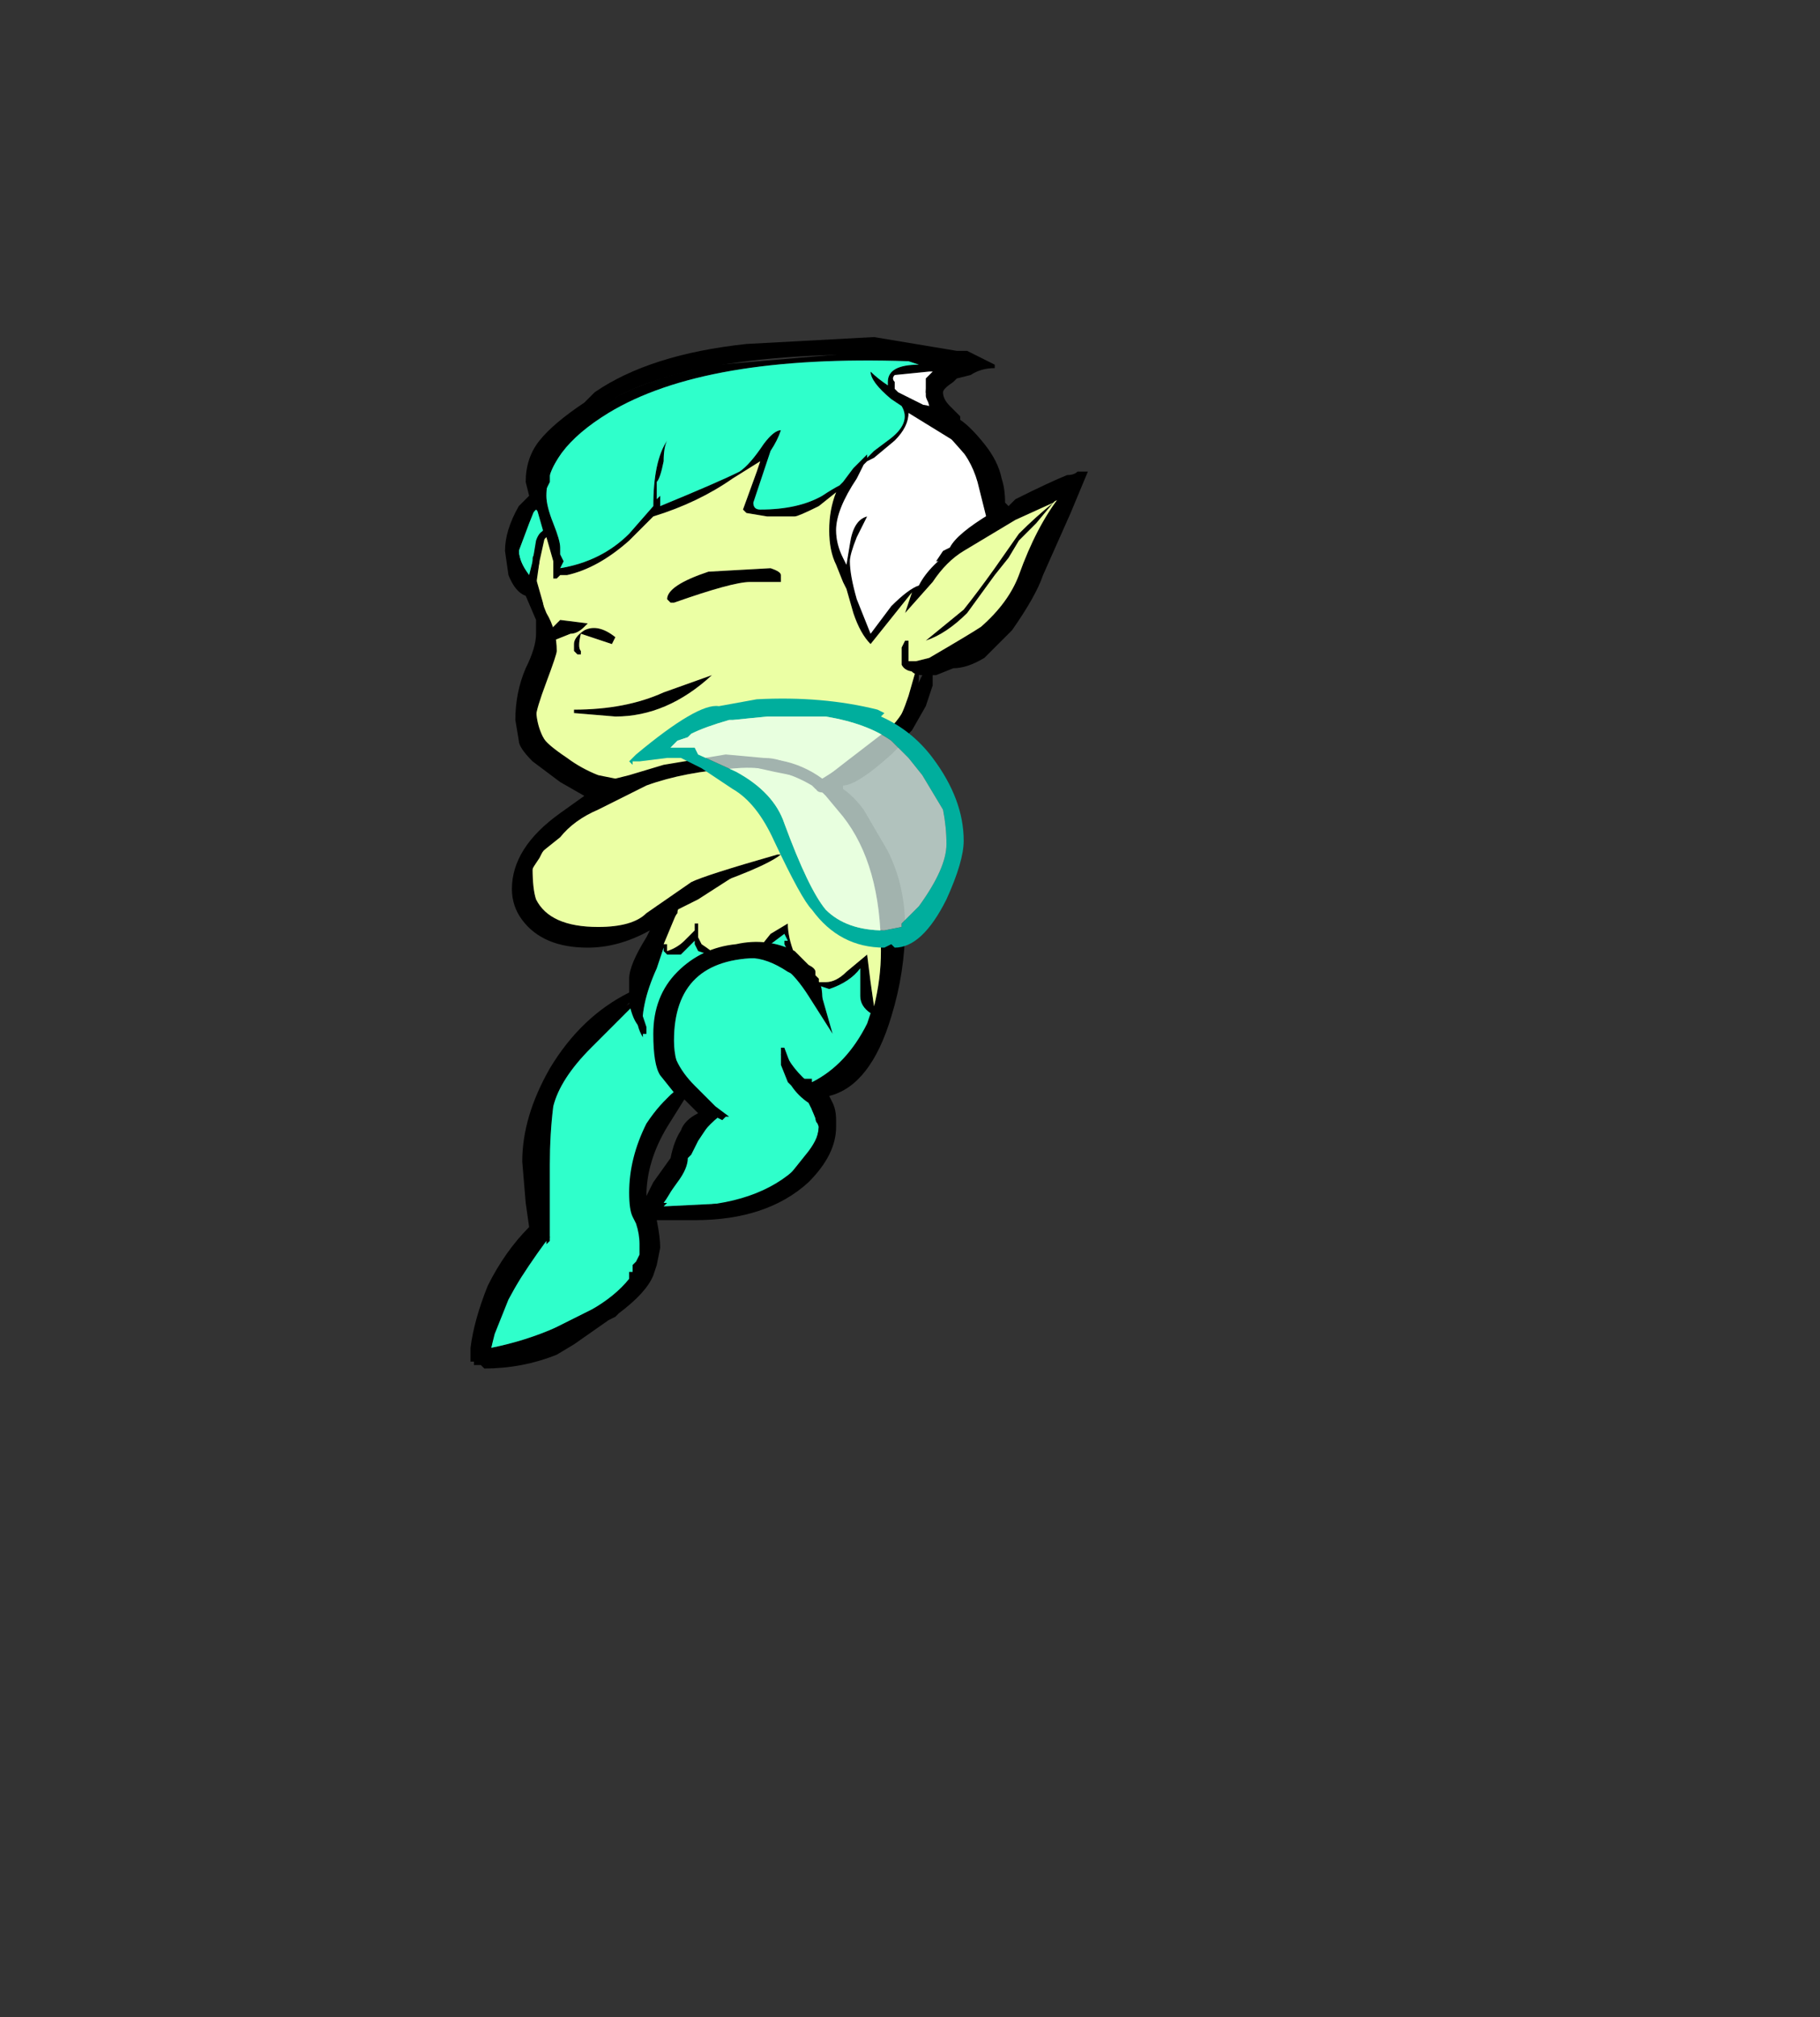 <?xml version="1.0" encoding="UTF-8" standalone="no"?>
<svg xmlns:ffdec="https://www.free-decompiler.com/flash" xmlns:xlink="http://www.w3.org/1999/xlink" ffdec:objectType="frame" height="204.65px" width="184.7px" xmlns="http://www.w3.org/2000/svg">
  <rect width="100%" height="100%" fill="#333333" stroke="none"/>
  <g transform="matrix(1.0, 0.0, 0.0, 1.0, 69.9, 87.85)">
    <use ffdec:characterId="755" ffdec:characterName="a_FairySpin7" height="104.65" transform="matrix(1.0, 0.0, 0.0, 1.0, -22.15, -53.65)" width="62.65" xlink:href="#sprite0"/>
  </g>
  <defs>
    <g id="sprite0" transform="matrix(1.0, 0.0, 0.0, 1.0, 22.05, 53.55)">
      <use ffdec:characterId="754" height="14.95" transform="matrix(7.0, 0.0, 0.0, 7.0, -22.05, -53.55)" width="8.95" xlink:href="#shape0"/>
    </g>
    <g id="shape0" transform="matrix(1.0, 0.0, 0.0, 1.0, 3.15, 7.65)">
      <path d="M2.2 -7.45 L3.35 -7.4 3.35 -7.45 3.65 -7.4 3.85 -7.4 3.9 -7.35 4.15 -7.3 Q4.0 -7.15 3.7 -7.1 3.6 -7.05 3.6 -7.0 L3.6 -6.9 Q3.6 -6.8 3.6 -6.75 L3.65 -6.65 3.85 -6.45 3.8 -6.4 4.0 -6.2 Q4.5 -5.6 4.5 -5.2 L4.45 -5.05 4.45 -5.0 Q4.95 -5.3 5.5 -5.45 L5.55 -5.4 5.45 -5.35 5.45 -5.3 5.2 -4.75 4.85 -4.05 Q4.7 -3.7 4.4 -3.4 4.25 -3.2 3.9 -3.0 3.55 -2.8 3.35 -2.8 L3.35 -2.75 Q3.35 -1.85 2.1 -1.15 2.35 -0.9 2.55 -0.5 2.95 0.25 2.95 1.2 2.95 1.7 2.75 2.3 2.45 3.1 2.0 3.2 L1.8 3.2 1.9 3.4 1.85 3.4 2.0 3.55 2.0 3.8 Q2.0 4.15 1.65 4.5 1.3 4.9 0.8 5.0 L0.85 5.05 0.25 5.1 -0.3 5.1 -0.4 5.05 -0.45 5.0 -0.5 4.9 -0.3 4.55 -0.05 4.15 0.1 3.8 Q0.25 3.65 0.45 3.65 0.1 3.45 -0.1 3.3 L-0.55 3.95 Q-0.7 4.2 -0.7 4.55 -0.7 4.75 -0.6 5.0 -0.5 5.3 -0.5 5.45 L-0.5 5.65 -0.55 5.7 Q-0.6 6.05 -1.1 6.4 -1.55 6.7 -2.45 7.1 L-2.75 7.1 -2.9 7.05 -2.95 7.0 -2.95 6.85 Q-2.95 6.6 -2.55 5.95 -2.25 5.45 -2.05 5.4 L-2.05 5.35 -2.15 5.35 -2.2 4.6 Q-2.2 3.7 -1.95 3.15 -1.65 2.5 -0.75 1.95 L-0.75 1.7 Q-0.7 1.45 -0.6 1.25 L-0.35 0.8 Q-0.25 0.6 -0.2 0.55 L-0.45 0.8 -0.7 1.0 Q-0.9 1.05 -1.3 1.05 -2.0 1.05 -2.25 0.7 -2.35 0.5 -2.35 0.3 -2.35 0.1 -2.3 -0.05 L-2.25 -0.15 -2.25 -0.2 Q-1.75 -0.75 -1.3 -0.95 L-1.05 -1.1 Q-1.85 -1.35 -2.1 -1.65 -2.3 -1.9 -2.3 -2.25 -2.3 -2.45 -2.2 -2.85 -2.1 -3.15 -2.1 -3.35 L-2.1 -3.3 -2.2 -3.7 -2.25 -3.95 -2.3 -3.95 Q-2.4 -4.05 -2.45 -4.2 -2.55 -4.4 -2.55 -4.5 -2.55 -4.75 -2.45 -4.95 L-2.2 -5.3 Q-2.2 -5.9 -1.5 -6.5 -0.75 -7.05 0.45 -7.25 L2.2 -7.4 2.2 -7.45 M2.65 -7.15 Q2.75 -7.05 2.9 -6.95 L2.9 -7.0 Q2.9 -7.25 3.35 -7.25 L3.2 -7.3 Q0.25 -7.4 -1.15 -6.55 -2.05 -6.0 -2.05 -5.35 -2.05 -5.2 -1.95 -4.95 -1.85 -4.7 -1.85 -4.6 L-1.85 -4.5 -1.8 -4.4 -1.85 -4.3 Q-1.25 -4.4 -0.85 -4.8 L-0.5 -5.2 Q-0.5 -5.85 -0.3 -6.15 -0.35 -6.05 -0.35 -5.85 -0.4 -5.6 -0.45 -5.55 L-0.45 -5.3 -0.4 -5.35 -0.4 -5.2 Q0.45 -5.55 0.75 -5.7 0.9 -5.8 1.1 -6.1 1.25 -6.3 1.35 -6.3 1.3 -6.15 1.2 -6.0 L0.95 -5.25 Q0.95 -5.15 1.05 -5.15 1.6 -5.15 1.95 -5.35 2.1 -5.45 2.2 -5.5 L2.25 -5.55 2.4 -5.75 2.6 -5.95 2.6 -5.9 2.7 -6.0 2.9 -6.15 Q3.25 -6.4 3.1 -6.65 L2.95 -6.75 Q2.65 -7.0 2.65 -7.15 M3.5 -7.15 L3.0 -7.1 Q2.95 -7.05 3.0 -7.0 L3.0 -6.9 3.05 -6.85 3.55 -6.6 Q3.45 -6.75 3.45 -6.8 L3.45 -7.05 3.55 -7.15 3.5 -7.15 M3.7 -6.6 L3.7 -6.6 M3.2 -6.55 Q3.2 -6.35 3.0 -6.15 L2.7 -5.9 2.6 -5.85 2.55 -5.8 2.45 -5.6 Q2.15 -5.15 2.15 -4.85 2.15 -4.65 2.25 -4.45 L2.3 -4.35 2.35 -4.65 Q2.4 -5.0 2.6 -5.05 L2.45 -4.75 Q2.35 -4.5 2.35 -4.4 2.35 -4.2 2.45 -3.85 L2.65 -3.35 2.95 -3.75 Q3.2 -4.0 3.35 -4.05 3.5 -4.35 3.95 -4.65 4.15 -4.8 4.35 -4.95 L4.2 -5.55 Q4.1 -5.9 3.85 -6.15 L3.2 -6.55 M-0.85 -1.2 Q-0.25 -1.45 0.6 -1.55 L0.65 -1.5 Q1.4 -1.65 1.95 -1.25 L2.35 -1.5 Q2.9 -1.9 3.0 -2.0 3.1 -2.15 3.2 -2.45 L3.3 -2.8 Q3.15 -2.8 3.1 -2.9 L3.1 -3.05 Q3.1 -3.1 3.1 -3.15 L3.15 -3.25 3.2 -3.25 3.2 -2.95 3.3 -2.95 3.5 -3.0 Q4.1 -3.35 4.25 -3.45 4.65 -3.8 4.8 -4.2 5.05 -4.9 5.4 -5.35 L5.3 -5.25 4.75 -5.0 Q4.25 -4.7 4.0 -4.55 3.75 -4.4 3.55 -4.1 L3.15 -3.65 Q3.2 -3.8 3.25 -3.95 L2.65 -3.2 Q2.5 -3.35 2.4 -3.65 L2.3 -4.0 2.25 -4.1 2.15 -4.35 Q2.05 -4.55 2.05 -4.85 2.05 -5.15 2.15 -5.4 L1.9 -5.2 Q1.6 -5.05 1.55 -5.05 L1.15 -5.05 0.85 -5.1 0.8 -5.15 1.0 -5.7 1.05 -5.85 0.65 -5.6 Q0.15 -5.25 -0.5 -5.05 L-0.85 -4.7 Q-1.3 -4.3 -1.75 -4.2 L-1.85 -4.2 -1.9 -4.15 -1.95 -4.15 -1.95 -4.4 -2.05 -4.75 -2.1 -4.7 -2.15 -4.7 -2.15 -4.4 -2.2 -4.15 -2.1 -3.8 -2.05 -3.55 -2.0 -3.4 -1.85 -3.55 -1.45 -3.5 -1.5 -3.45 Q-1.6 -3.35 -1.7 -3.35 L-1.95 -3.25 -1.95 -3.2 Q-1.95 -3.05 -2.1 -2.7 -2.2 -2.4 -2.2 -2.3 -2.2 -1.95 -2.0 -1.7 -1.7 -1.35 -0.9 -1.2 L-0.85 -1.2 M4.8 -4.7 L4.65 -4.45 4.45 -4.2 4.05 -3.65 Q3.75 -3.35 3.45 -3.25 L4.0 -3.7 Q4.2 -3.95 4.45 -4.3 L4.8 -4.8 Q5.05 -5.05 5.3 -5.25 L5.05 -4.95 4.8 -4.7 M1.2 -4.3 Q1.35 -4.25 1.35 -4.2 L1.35 -4.1 0.9 -4.1 Q0.65 -4.1 -0.2 -3.8 L-0.25 -3.8 -0.3 -3.85 Q-0.3 -4.05 0.3 -4.25 L1.2 -4.3 M-0.1 0.55 L-0.35 1.15 -0.3 1.15 -0.3 1.25 Q-0.15 1.2 -0.05 1.1 L0.1 0.95 0.1 0.85 0.15 0.85 0.15 1.05 0.2 1.15 Q0.35 1.25 0.4 1.3 L0.85 1.2 1.0 1.25 1.2 1.0 1.45 0.85 Q1.45 1.05 1.55 1.3 L1.55 1.4 Q1.75 1.5 1.9 1.7 L2.0 1.7 Q2.15 1.7 2.3 1.55 L2.6 1.3 2.65 1.7 2.7 2.05 Q2.8 1.65 2.8 1.25 2.8 0.0 2.25 -0.7 L2.0 -1.0 1.95 -1.05 1.85 -1.1 1.8 -1.15 Q1.3 -1.45 0.7 -1.4 -0.05 -1.35 -0.6 -1.15 L-1.3 -0.8 Q-1.65 -0.65 -1.85 -0.4 L-2.1 -0.2 -2.15 -0.1 -2.25 0.05 Q-2.25 0.35 -2.2 0.5 -2.0 0.9 -1.3 0.9 -0.8 0.9 -0.6 0.7 L0.05 0.25 Q0.25 0.15 1.3 -0.15 L1.35 -0.15 Q1.1 0.05 0.05 0.4 L-0.1 0.5 -0.15 0.55 -0.1 0.55 M1.9 1.75 L2.1 2.45 1.75 1.9 Q1.4 1.35 1.05 1.35 -0.2 1.35 -0.2 2.55 -0.2 2.85 -0.05 3.15 0.2 3.45 0.55 3.65 L0.45 3.65 Q0.2 3.85 0.0 4.2 -0.2 4.7 -0.35 4.9 L-0.3 4.9 -0.35 4.95 0.65 4.9 1.05 4.75 Q1.4 4.6 1.55 4.4 L1.75 4.15 Q1.9 3.95 1.9 3.8 L1.8 3.55 1.75 3.45 Q1.6 3.35 1.5 3.2 L1.45 3.15 1.35 2.9 1.35 2.65 1.4 2.65 1.55 3.05 1.55 3.1 1.8 3.1 1.8 3.15 Q2.3 2.9 2.6 2.3 L2.65 2.15 Q2.5 2.05 2.5 1.9 L2.5 1.5 Q2.35 1.7 2.05 1.8 L1.9 1.75 M0.1 1.15 L0.1 1.1 -0.1 1.3 -0.3 1.3 -0.35 1.25 -0.35 1.2 -0.45 1.5 Q-0.7 2.05 -0.65 2.45 L-0.65 2.5 Q-0.75 2.35 -0.75 2.1 L-0.75 2.0 -1.4 2.65 Q-1.85 3.1 -1.95 3.5 -2.0 3.9 -2.0 4.35 L-2.0 5.45 -2.05 5.5 -2.05 5.45 Q-2.6 6.2 -2.8 6.7 L-2.85 7.0 Q-2.35 6.9 -1.9 6.7 L-1.1 6.3 Q-0.9 6.15 -0.75 5.85 L-0.65 5.65 Q-0.65 5.4 -0.7 5.2 -0.8 4.8 -0.8 4.55 L-0.7 4.2 -0.6 3.8 -0.35 3.45 Q-0.2 3.25 -0.1 3.25 L-0.2 3.15 Q-0.35 2.95 -0.35 2.55 -0.35 1.6 0.3 1.35 L0.3 1.3 0.15 1.25 0.1 1.15 M1.45 1.1 L1.4 1.0 1.2 1.15 1.1 1.25 Q1.3 1.25 1.5 1.35 L1.4 1.15 1.4 1.1 1.45 1.1 M1.7 3.25 L1.7 3.25 M-2.1 -4.85 L-2.2 -5.2 -2.3 -4.95 -2.45 -4.55 Q-2.45 -4.4 -2.25 -4.05 L-2.25 -4.45 -2.15 -4.7 -2.15 -4.75 -2.1 -4.85 M-1.1 -3.2 L-1.55 -3.35 Q-1.6 -3.15 -1.55 -3.1 L-1.55 -3.05 -1.6 -3.05 -1.65 -3.1 -1.65 -3.2 Q-1.65 -3.3 -1.5 -3.4 -1.3 -3.5 -1.05 -3.3 L-1.1 -3.2 M-1.65 -2.25 Q-0.9 -2.25 -0.35 -2.5 L0.35 -2.75 Q-0.3 -2.15 -1.05 -2.15 L-1.65 -2.2 -1.65 -2.25" fill="#000000" fill-rule="evenodd" stroke="none"/>
      <path d="M2.65 -7.15 Q2.65 -7.0 2.95 -6.75 L3.1 -6.65 Q3.25 -6.4 2.9 -6.15 L2.7 -6.0 2.6 -5.9 2.6 -5.95 2.4 -5.75 2.25 -5.55 2.2 -5.5 Q2.1 -5.45 1.95 -5.35 1.6 -5.15 1.05 -5.15 0.95 -5.15 0.95 -5.25 L1.2 -6.0 Q1.3 -6.15 1.35 -6.3 1.25 -6.3 1.1 -6.1 0.9 -5.8 0.75 -5.7 0.45 -5.55 -0.4 -5.2 L-0.4 -5.35 -0.45 -5.3 -0.45 -5.55 Q-0.4 -5.6 -0.35 -5.85 -0.35 -6.05 -0.3 -6.15 -0.5 -5.85 -0.5 -5.2 L-0.85 -4.8 Q-1.25 -4.4 -1.85 -4.3 L-1.8 -4.4 -1.85 -4.5 -1.85 -4.6 Q-1.85 -4.7 -1.95 -4.95 -2.05 -5.2 -2.05 -5.35 -2.05 -6.0 -1.15 -6.55 0.25 -7.4 3.2 -7.3 L3.35 -7.25 Q2.9 -7.25 2.9 -7.0 L2.9 -6.95 Q2.75 -7.05 2.65 -7.15 M1.45 1.1 L1.4 1.1 1.4 1.15 1.5 1.35 Q1.3 1.25 1.1 1.25 L1.2 1.15 1.4 1.0 1.45 1.1 M0.1 1.15 L0.15 1.25 0.3 1.3 0.3 1.35 Q-0.35 1.6 -0.35 2.55 -0.35 2.95 -0.2 3.15 L-0.1 3.25 Q-0.2 3.25 -0.35 3.45 L-0.6 3.8 -0.7 4.2 -0.8 4.55 Q-0.8 4.8 -0.7 5.2 -0.65 5.4 -0.65 5.65 L-0.75 5.85 Q-0.9 6.15 -1.1 6.3 L-1.9 6.7 Q-2.35 6.9 -2.85 7.0 L-2.8 6.7 Q-2.6 6.2 -2.05 5.45 L-2.05 5.5 -2.0 5.45 -2.0 4.35 Q-2.0 3.9 -1.95 3.5 -1.85 3.1 -1.4 2.65 L-0.75 2.0 -0.75 2.1 Q-0.75 2.35 -0.65 2.5 L-0.65 2.45 Q-0.7 2.05 -0.45 1.5 L-0.35 1.2 -0.35 1.25 -0.3 1.3 -0.1 1.3 0.1 1.1 0.1 1.15 M1.9 1.75 L2.05 1.8 Q2.35 1.7 2.5 1.5 L2.5 1.9 Q2.5 2.05 2.65 2.15 L2.6 2.3 Q2.3 2.9 1.8 3.15 L1.8 3.1 1.55 3.1 1.55 3.05 1.4 2.65 1.35 2.65 1.35 2.9 1.45 3.15 1.5 3.2 Q1.6 3.35 1.75 3.45 L1.8 3.55 1.9 3.8 Q1.9 3.95 1.75 4.15 L1.55 4.4 Q1.4 4.6 1.05 4.75 L0.65 4.9 -0.35 4.95 -0.3 4.9 -0.35 4.9 Q-0.2 4.7 0.0 4.2 0.2 3.85 0.45 3.65 L0.55 3.65 Q0.2 3.45 -0.05 3.15 -0.2 2.85 -0.2 2.55 -0.2 1.35 1.05 1.35 1.4 1.35 1.75 1.9 L2.1 2.45 1.9 1.75 M-2.1 -4.85 L-2.15 -4.75 -2.15 -4.7 -2.25 -4.45 -2.25 -4.05 Q-2.45 -4.4 -2.45 -4.55 L-2.3 -4.95 -2.2 -5.2 -2.1 -4.85" fill="#2fffcb" fill-rule="evenodd" stroke="none"/>
      <path d="M3.5 -7.15 L3.55 -7.15 3.45 -7.05 3.45 -6.8 Q3.45 -6.75 3.55 -6.6 L3.05 -6.85 3.0 -6.9 3.0 -7.0 Q2.95 -7.05 3.0 -7.1 L3.5 -7.15 M3.2 -6.55 L3.85 -6.15 Q4.1 -5.9 4.2 -5.55 L4.35 -4.95 Q4.15 -4.8 3.95 -4.65 3.5 -4.35 3.35 -4.05 3.2 -4.0 2.95 -3.75 L2.65 -3.35 2.45 -3.85 Q2.35 -4.2 2.35 -4.4 2.35 -4.5 2.45 -4.75 L2.6 -5.05 Q2.4 -5.0 2.35 -4.65 L2.3 -4.35 2.25 -4.45 Q2.15 -4.65 2.15 -4.85 2.15 -5.15 2.45 -5.6 L2.55 -5.8 2.6 -5.85 2.7 -5.9 3.0 -6.15 Q3.2 -6.35 3.2 -6.55" fill="#ffffff" fill-rule="evenodd" stroke="none"/>
      <path d="M-1.95 -3.25 L-1.7 -3.35 Q-1.6 -3.35 -1.5 -3.45 L-1.45 -3.5 -1.85 -3.55 -2.0 -3.4 -2.05 -3.55 -2.1 -3.8 -2.2 -4.15 -2.15 -4.4 -2.15 -4.7 -2.1 -4.7 -2.05 -4.75 -1.95 -4.4 -1.95 -4.15 -1.9 -4.15 -1.85 -4.2 -1.75 -4.2 Q-1.3 -4.3 -0.85 -4.7 L-0.5 -5.05 Q0.15 -5.25 0.65 -5.6 L1.05 -5.85 1.0 -5.7 0.8 -5.15 0.85 -5.1 1.15 -5.05 1.55 -5.05 Q1.6 -5.05 1.9 -5.2 L2.15 -5.4 Q2.05 -5.15 2.05 -4.85 2.05 -4.55 2.15 -4.35 L2.25 -4.1 2.3 -4.0 2.4 -3.65 Q2.5 -3.35 2.65 -3.2 L3.25 -3.95 Q3.2 -3.8 3.15 -3.65 L3.55 -4.1 Q3.75 -4.4 4.0 -4.55 4.25 -4.7 4.75 -5.0 L5.3 -5.25 5.4 -5.35 Q5.05 -4.9 4.8 -4.2 4.65 -3.8 4.25 -3.45 4.1 -3.35 3.5 -3.0 L3.3 -2.95 3.2 -2.95 3.2 -3.25 3.15 -3.25 3.1 -3.15 Q3.1 -3.1 3.1 -3.05 L3.1 -2.9 Q3.15 -2.8 3.3 -2.8 L3.2 -2.45 Q3.1 -2.15 3.0 -2.0 2.9 -1.9 2.35 -1.5 L1.95 -1.25 Q1.4 -1.65 0.65 -1.5 L0.6 -1.55 Q-0.25 -1.45 -0.85 -1.2 L-0.9 -1.2 Q-1.7 -1.35 -2.0 -1.7 -2.2 -1.95 -2.2 -2.3 -2.2 -2.4 -2.1 -2.7 -1.95 -3.05 -1.95 -3.2 L-1.95 -3.25 M-0.1 0.5 L0.05 0.4 Q1.1 0.05 1.35 -0.15 L1.3 -0.15 Q0.25 0.15 0.05 0.25 L-0.6 0.7 Q-0.8 0.9 -1.3 0.9 -2.0 0.9 -2.2 0.5 -2.25 0.35 -2.25 0.05 L-2.15 -0.1 -2.1 -0.2 -1.85 -0.4 Q-1.65 -0.65 -1.3 -0.8 L-0.6 -1.15 Q-0.05 -1.35 0.7 -1.4 1.3 -1.45 1.8 -1.15 L1.85 -1.1 1.95 -1.05 2.0 -1.0 2.25 -0.7 Q2.8 0.0 2.8 1.25 2.8 1.65 2.7 2.05 L2.65 1.7 2.6 1.3 2.3 1.55 Q2.15 1.7 2.0 1.7 L1.9 1.7 Q1.75 1.5 1.55 1.4 L1.55 1.3 Q1.45 1.05 1.45 0.85 L1.2 1.0 1.0 1.25 0.85 1.2 0.4 1.3 Q0.35 1.25 0.2 1.15 L0.15 1.05 0.15 0.85 0.1 0.85 0.1 0.95 -0.05 1.1 Q-0.15 1.2 -0.3 1.25 L-0.3 1.15 -0.35 1.15 -0.1 0.55 -0.1 0.5 M1.2 -4.3 L0.3 -4.25 Q-0.3 -4.05 -0.3 -3.85 L-0.25 -3.8 -0.2 -3.8 Q0.65 -4.1 0.9 -4.1 L1.35 -4.1 1.35 -4.2 Q1.35 -4.25 1.2 -4.3 M4.8 -4.7 L5.05 -4.95 5.3 -5.25 Q5.05 -5.05 4.8 -4.8 L4.45 -4.3 Q4.2 -3.95 4.0 -3.7 L3.45 -3.25 Q3.75 -3.35 4.05 -3.65 L4.45 -4.2 4.65 -4.45 4.8 -4.7 M-1.1 -3.2 L-1.05 -3.3 Q-1.3 -3.5 -1.5 -3.4 -1.65 -3.3 -1.65 -3.2 L-1.65 -3.1 -1.6 -3.05 -1.55 -3.05 -1.55 -3.1 Q-1.6 -3.15 -1.55 -3.35 L-1.1 -3.2 M-1.65 -2.25 L-1.65 -2.2 -1.05 -2.15 Q-0.3 -2.15 0.35 -2.75 L-0.35 -2.5 Q-0.9 -2.25 -1.65 -2.25" fill="#ebffa4" fill-rule="evenodd" stroke="none"/>
      <path d="M2.7 -7.65 L3.9 -7.45 4.05 -7.45 4.45 -7.25 4.45 -7.2 Q4.25 -7.2 4.1 -7.1 L3.9 -7.05 3.85 -7.0 Q3.7 -6.9 3.7 -6.85 3.7 -6.75 3.8 -6.65 L3.95 -6.5 3.95 -6.45 Q4.1 -6.35 4.3 -6.1 4.5 -5.85 4.55 -5.6 4.6 -5.45 4.6 -5.25 L4.65 -5.2 4.75 -5.3 Q5.25 -5.55 5.5 -5.65 5.6 -5.65 5.65 -5.7 L5.8 -5.7 5.55 -5.1 5.15 -4.2 Q5.05 -3.9 4.7 -3.4 L4.3 -3.0 Q4.05 -2.85 3.85 -2.85 L3.6 -2.75 3.55 -2.75 3.55 -2.6 3.45 -2.3 3.25 -1.95 3.15 -1.85 3.05 -1.7 2.95 -1.6 Q2.45 -1.15 2.25 -1.15 L2.25 -1.1 Q2.4 -1.0 2.55 -0.8 L2.9 -0.2 Q3.15 0.3 3.15 0.9 3.15 1.55 2.95 2.2 2.65 3.2 2.05 3.35 L2.1 3.45 Q2.15 3.55 2.15 3.7 L2.15 3.8 Q2.15 4.2 1.75 4.6 1.15 5.15 0.1 5.15 L-0.45 5.15 Q-0.4 5.4 -0.4 5.55 L-0.45 5.8 -0.5 5.95 Q-0.6 6.2 -1.0 6.5 L-1.05 6.55 -1.15 6.6 -1.65 6.95 -1.9 7.1 Q-2.4 7.3 -2.95 7.3 L-3.0 7.25 -3.1 7.25 -3.1 7.2 -3.15 7.2 -3.15 7.0 Q-3.1 6.6 -2.9 6.1 -2.65 5.6 -2.3 5.25 L-2.35 4.9 -2.4 4.3 Q-2.4 3.65 -2.0 2.95 -1.55 2.2 -0.85 1.85 L-0.85 1.65 Q-0.85 1.45 -0.6 1.05 L-0.55 0.95 Q-1.0 1.2 -1.45 1.2 -2.1 1.2 -2.4 0.8 -2.55 0.6 -2.55 0.35 -2.55 -0.25 -1.85 -0.75 L-1.5 -1.0 -1.85 -1.2 -2.25 -1.5 Q-2.45 -1.7 -2.45 -1.8 L-2.5 -2.1 Q-2.5 -2.5 -2.35 -2.85 -2.2 -3.15 -2.2 -3.35 L-2.2 -3.55 -2.35 -3.9 Q-2.5 -3.95 -2.6 -4.2 L-2.65 -4.55 Q-2.65 -4.85 -2.45 -5.2 L-2.3 -5.35 -2.35 -5.55 Q-2.35 -5.9 -2.15 -6.15 -1.95 -6.4 -1.5 -6.7 L-1.35 -6.85 Q-0.55 -7.4 0.85 -7.55 L2.7 -7.65 M3.6 -7.25 L2.7 -7.4 Q-0.5 -7.4 -1.5 -6.45 -1.75 -6.25 -1.85 -5.95 L-2.0 -5.7 -2.0 -5.55 -2.05 -5.45 -2.15 -5.3 -2.1 -5.2 -2.1 -5.15 -2.15 -5.1 -2.2 -5.15 -2.25 -5.1 Q-2.45 -4.75 -2.45 -4.55 -2.45 -4.4 -2.3 -4.2 L-2.25 -4.4 -2.2 -4.7 Q-2.15 -4.85 -2.05 -4.85 L-2.15 -4.4 -2.2 -4.05 -2.2 -3.95 -2.15 -3.9 -2.05 -3.65 Q-1.9 -3.4 -1.9 -3.1 -1.9 -3.05 -2.05 -2.65 -2.2 -2.25 -2.2 -2.15 -2.2 -1.95 -2.1 -1.85 -2.05 -1.75 -1.75 -1.55 -1.55 -1.4 -1.3 -1.3 L-1.05 -1.25 -0.85 -1.3 -0.35 -1.45 0.55 -1.6 1.1 -1.55 Q1.4 -1.55 1.6 -1.35 1.6 -1.3 1.5 -1.3 L1.25 -1.35 0.8 -1.45 Q0.15 -1.45 -0.65 -1.15 L-0.9 -1.1 Q-0.95 -1.0 -1.05 -1.0 -1.1 -0.95 -1.15 -0.95 L-1.6 -0.65 Q-2.3 -0.15 -2.3 0.3 -2.3 0.55 -2.1 0.7 -1.85 0.95 -1.45 0.95 -0.9 0.95 -0.55 0.7 L-0.45 0.6 -0.2 0.45 0.1 0.3 Q0.55 0.05 0.85 0.05 L0.15 0.5 -0.15 0.65 -0.15 0.7 Q-0.2 0.75 -0.4 1.15 -0.7 1.6 -0.7 2.05 L-0.6 2.35 -0.6 2.45 -0.65 2.45 -0.7 2.35 Q-0.8 2.25 -0.85 2.0 L-1.45 2.65 Q-2.15 3.45 -2.15 4.25 -2.15 4.5 -2.0 5.4 L-2.1 5.5 -2.15 5.5 -2.3 5.75 -2.6 6.3 -2.8 6.8 -2.85 7.0 -2.75 7.0 -2.2 6.85 Q-2.0 6.75 -1.8 6.65 L-1.4 6.45 Q-1.05 6.25 -0.85 6.0 L-0.85 5.9 -0.8 5.9 -0.8 5.8 -0.75 5.75 -0.7 5.65 -0.7 5.5 Q-0.7 5.35 -0.75 5.2 L-0.8 5.1 Q-0.85 5.0 -0.85 4.75 -0.85 4.25 -0.6 3.75 -0.4 3.45 -0.2 3.3 L-0.4 3.05 Q-0.5 2.9 -0.5 2.45 -0.5 1.9 -0.15 1.55 0.2 1.2 0.7 1.15 1.15 1.05 1.55 1.25 L1.75 1.45 Q1.85 1.5 1.85 1.55 L1.85 1.6 1.9 1.65 1.9 1.7 Q1.95 1.75 1.95 1.95 1.85 1.8 1.75 1.7 L1.45 1.55 Q1.15 1.35 0.9 1.35 0.2 1.35 -0.1 1.9 -0.25 2.15 -0.25 2.45 -0.25 2.85 0.1 3.2 L0.4 3.5 0.6 3.65 0.55 3.65 0.5 3.7 0.4 3.65 0.35 3.7 0.15 4.0 0.05 4.2 0.0 4.25 Q0.0 4.4 -0.15 4.6 L-0.4 4.95 Q0.8 5.0 1.45 4.5 1.9 4.15 1.9 3.75 1.85 3.75 1.85 3.65 L1.8 3.55 1.8 3.5 1.6 3.25 1.45 3.0 1.35 2.75 1.4 2.7 Q1.5 2.95 1.8 3.2 L1.85 3.15 2.1 3.05 2.25 2.9 2.35 2.75 Q2.55 2.45 2.7 2.15 2.9 1.5 2.9 0.95 2.9 0.25 2.45 -0.5 L2.1 -1.05 1.95 -1.05 Q1.85 -1.05 1.85 -1.15 L2.3 -1.5 2.95 -2.0 Q3.1 -2.15 3.25 -2.45 L3.4 -2.75 Q3.3 -2.75 3.25 -2.8 3.2 -2.85 3.15 -2.95 L3.4 -2.95 Q3.75 -2.95 4.1 -3.2 4.4 -3.4 4.55 -3.6 L4.8 -4.0 Q4.95 -4.25 5.0 -4.4 5.0 -4.55 5.15 -4.8 L5.4 -5.3 5.25 -5.25 4.7 -5.0 4.15 -4.7 3.8 -4.5 Q3.7 -4.4 3.6 -4.4 L3.7 -4.55 3.8 -4.6 Q3.9 -4.8 4.4 -5.1 L4.35 -5.2 Q4.3 -5.6 4.15 -5.8 L3.75 -6.25 Q3.55 -6.4 3.25 -6.6 3.35 -6.7 3.5 -6.65 L3.45 -6.85 Q3.45 -7.05 3.65 -7.2 L3.75 -7.25 3.6 -7.25 M-0.1 3.85 Q-0.05 3.7 0.15 3.6 L-0.05 3.4 -0.3 3.8 Q-0.6 4.3 -0.6 4.8 L-0.5 4.6 -0.25 4.25 Q-0.2 4.0 -0.1 3.85" fill="#000000" fill-rule="evenodd" stroke="none"/>
      <path d="M2.75 -2.25 L2.85 -2.2 2.8 -2.15 Q3.25 -1.95 3.55 -1.55 4.0 -0.95 4.0 -0.35 4.0 -0.05 3.75 0.5 3.4 1.2 3.0 1.2 L2.95 1.15 2.85 1.2 Q2.2 1.2 1.8 0.65 1.65 0.5 1.25 -0.35 1.0 -0.9 0.65 -1.1 L0.2 -1.4 -0.1 -1.55 -0.3 -1.55 -0.7 -1.5 -0.8 -1.5 -0.8 -1.45 -0.85 -1.5 -0.75 -1.6 Q0.15 -2.35 0.45 -2.3 L1.0 -2.4 Q1.95 -2.45 2.75 -2.25 M0.05 -1.9 L0.0 -1.85 -0.15 -1.8 -0.25 -1.7 0.1 -1.7 0.15 -1.6 0.7 -1.35 Q1.25 -1.05 1.4 -0.6 1.75 0.35 2.0 0.65 2.3 0.95 2.85 0.95 L3.1 0.9 3.1 0.85 3.35 0.6 Q3.75 0.05 3.75 -0.3 3.75 -0.55 3.7 -0.8 L3.4 -1.3 3.2 -1.55 2.95 -1.8 Q2.6 -2.05 2.0 -2.15 L1.15 -2.15 0.65 -2.1 0.6 -2.1 Q0.25 -2.0 0.05 -1.9" fill="#00ae9d" fill-rule="evenodd" stroke="none"/>
      <path d="M0.05 -1.9 Q0.25 -2.0 0.6 -2.1 L0.65 -2.1 1.15 -2.15 2.0 -2.15 Q2.6 -2.05 2.95 -1.8 L3.2 -1.55 3.4 -1.3 3.7 -0.8 Q3.75 -0.55 3.75 -0.3 3.75 0.05 3.35 0.6 L3.1 0.85 3.1 0.9 2.85 0.95 Q2.3 0.95 2.0 0.65 1.75 0.35 1.4 -0.6 1.25 -1.05 0.7 -1.35 L0.15 -1.6 0.1 -1.7 -0.25 -1.7 -0.15 -1.8 0.0 -1.85 0.05 -1.9" fill="#e7fef7" fill-opacity="0.702" fill-rule="evenodd" stroke="none"/>
    </g>
  </defs>
</svg>
